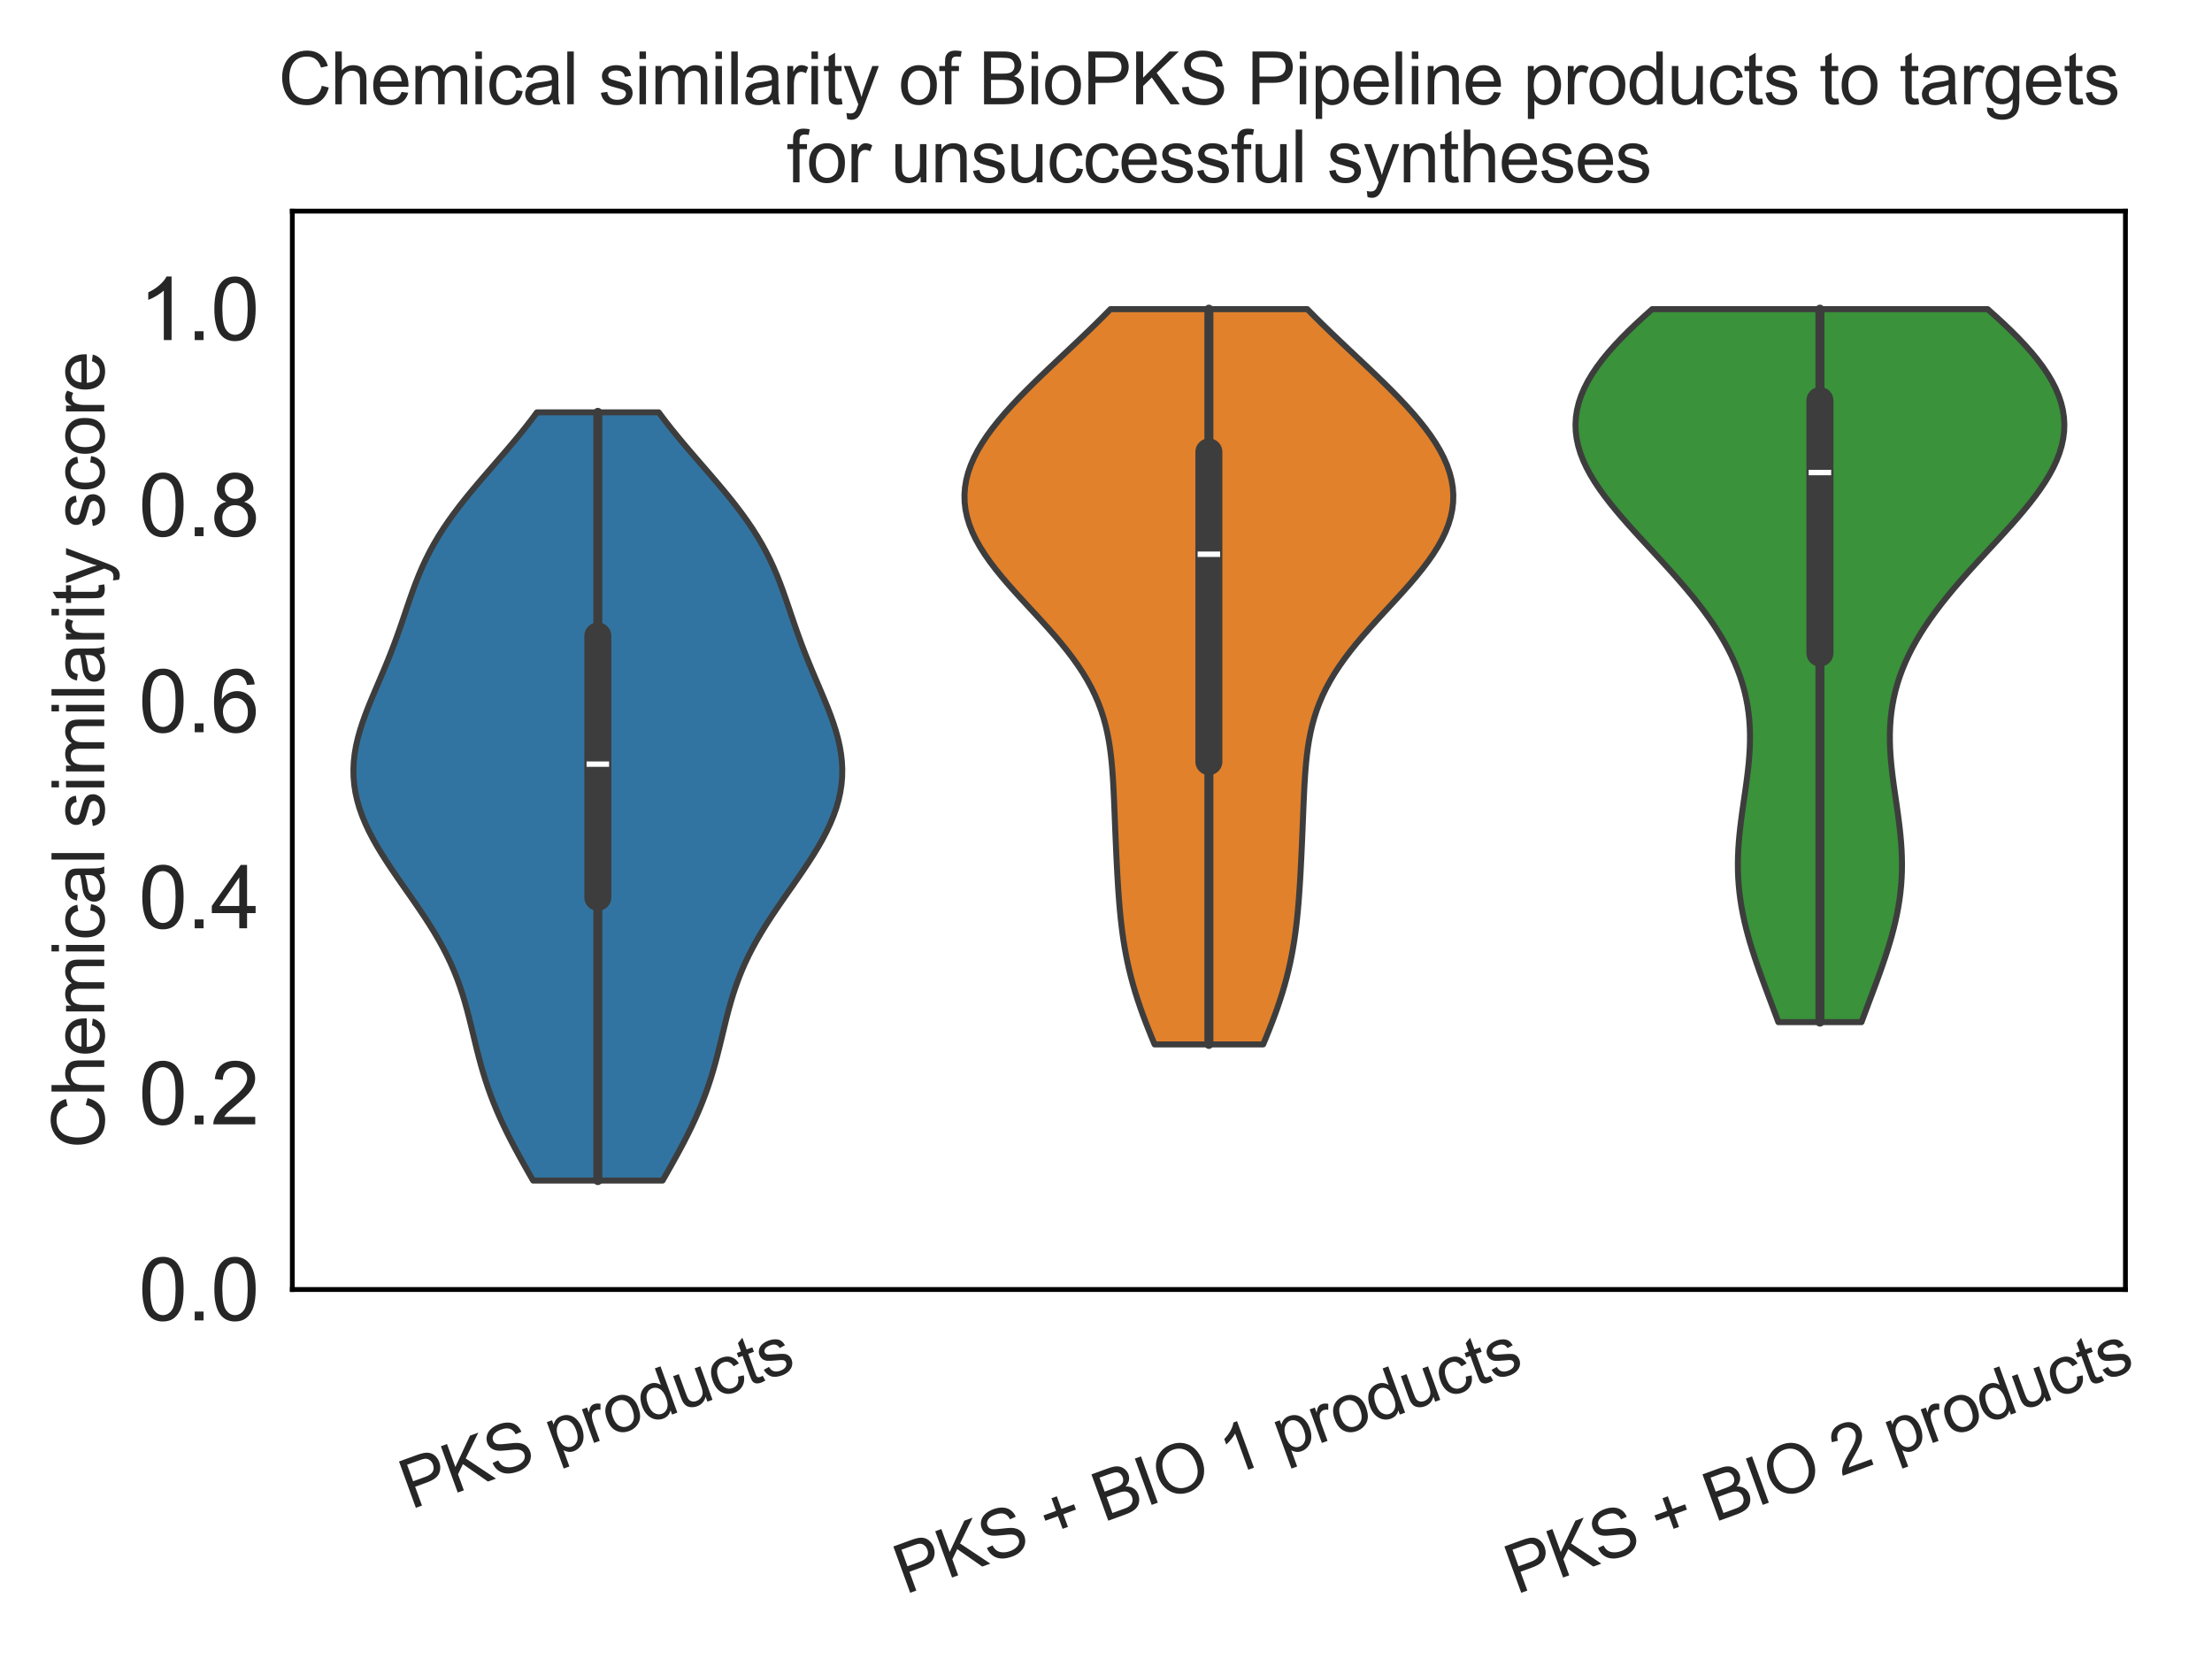 <?xml version="1.0" encoding="utf-8" standalone="no"?>
<!DOCTYPE svg PUBLIC "-//W3C//DTD SVG 1.1//EN"
  "http://www.w3.org/Graphics/SVG/1.1/DTD/svg11.dtd">
<svg xmlns:xlink="http://www.w3.org/1999/xlink" width="460.8pt" height="345.6pt" viewBox="0 0 460.8 345.6" xmlns="http://www.w3.org/2000/svg" version="1.1">
 <defs>
  <style type="text/css">*{stroke-linejoin: round; stroke-linecap: butt}</style>
 </defs>
 <g id="figure_1">
  <g id="patch_1">
   <path d="M 0 345.6 
L 460.8 345.6 
L 460.8 0 
L 0 0 
z
" style="fill: #ffffff"/>
  </g>
  <g id="axes_1">
   <g id="patch_2">
    <path d="M 60.897 268.626 
L 442.769 268.626 
L 442.769 43.98 
L 60.897 43.98 
z
" style="fill: #ffffff"/>
   </g>
   <g id="matplotlib.axis_1">
    <g id="xtick_1">
     <g id="text_1">
      <!-- PKS products -->
      <g style="fill: #262626" transform="translate(85.592 314.478) rotate(-20) scale(0.14 -0.14)">
       <defs>
        <path id="ArialMT-50" d="M 494 0 
L 494 4581 
L 2222 4581 
Q 2678 4581 2919 4538 
Q 3256 4481 3484 4323 
Q 3713 4166 3852 3881 
Q 3991 3597 3991 3256 
Q 3991 2672 3619 2267 
Q 3247 1863 2275 1863 
L 1100 1863 
L 1100 0 
L 494 0 
z
M 1100 2403 
L 2284 2403 
Q 2872 2403 3119 2622 
Q 3366 2841 3366 3238 
Q 3366 3525 3220 3729 
Q 3075 3934 2838 4000 
Q 2684 4041 2272 4041 
L 1100 4041 
L 1100 2403 
z
" transform="scale(0.016)"/>
        <path id="ArialMT-4b" d="M 469 0 
L 469 4581 
L 1075 4581 
L 1075 2309 
L 3350 4581 
L 4172 4581 
L 2250 2725 
L 4256 0 
L 3456 0 
L 1825 2319 
L 1075 1588 
L 1075 0 
L 469 0 
z
" transform="scale(0.016)"/>
        <path id="ArialMT-53" d="M 288 1472 
L 859 1522 
Q 900 1178 1048 958 
Q 1197 738 1509 602 
Q 1822 466 2213 466 
Q 2559 466 2825 569 
Q 3091 672 3220 851 
Q 3350 1031 3350 1244 
Q 3350 1459 3225 1620 
Q 3100 1781 2813 1891 
Q 2628 1963 1997 2114 
Q 1366 2266 1113 2400 
Q 784 2572 623 2826 
Q 463 3081 463 3397 
Q 463 3744 659 4045 
Q 856 4347 1234 4503 
Q 1613 4659 2075 4659 
Q 2584 4659 2973 4495 
Q 3363 4331 3572 4012 
Q 3781 3694 3797 3291 
L 3216 3247 
Q 3169 3681 2898 3903 
Q 2628 4125 2100 4125 
Q 1550 4125 1298 3923 
Q 1047 3722 1047 3438 
Q 1047 3191 1225 3031 
Q 1400 2872 2139 2705 
Q 2878 2538 3153 2413 
Q 3553 2228 3743 1945 
Q 3934 1663 3934 1294 
Q 3934 928 3725 604 
Q 3516 281 3123 101 
Q 2731 -78 2241 -78 
Q 1619 -78 1198 103 
Q 778 284 539 648 
Q 300 1013 288 1472 
z
" transform="scale(0.016)"/>
        <path id="ArialMT-20" transform="scale(0.016)"/>
        <path id="ArialMT-70" d="M 422 -1272 
L 422 3319 
L 934 3319 
L 934 2888 
Q 1116 3141 1344 3267 
Q 1572 3394 1897 3394 
Q 2322 3394 2647 3175 
Q 2972 2956 3137 2557 
Q 3303 2159 3303 1684 
Q 3303 1175 3120 767 
Q 2938 359 2589 142 
Q 2241 -75 1856 -75 
Q 1575 -75 1351 44 
Q 1128 163 984 344 
L 984 -1272 
L 422 -1272 
z
M 931 1641 
Q 931 1000 1190 694 
Q 1450 388 1819 388 
Q 2194 388 2461 705 
Q 2728 1022 2728 1688 
Q 2728 2322 2467 2637 
Q 2206 2953 1844 2953 
Q 1484 2953 1207 2617 
Q 931 2281 931 1641 
z
" transform="scale(0.016)"/>
        <path id="ArialMT-72" d="M 416 0 
L 416 3319 
L 922 3319 
L 922 2816 
Q 1116 3169 1280 3281 
Q 1444 3394 1641 3394 
Q 1925 3394 2219 3213 
L 2025 2691 
Q 1819 2813 1613 2813 
Q 1428 2813 1281 2702 
Q 1134 2591 1072 2394 
Q 978 2094 978 1738 
L 978 0 
L 416 0 
z
" transform="scale(0.016)"/>
        <path id="ArialMT-6f" d="M 213 1659 
Q 213 2581 725 3025 
Q 1153 3394 1769 3394 
Q 2453 3394 2887 2945 
Q 3322 2497 3322 1706 
Q 3322 1066 3130 698 
Q 2938 331 2570 128 
Q 2203 -75 1769 -75 
Q 1072 -75 642 372 
Q 213 819 213 1659 
z
M 791 1659 
Q 791 1022 1069 705 
Q 1347 388 1769 388 
Q 2188 388 2466 706 
Q 2744 1025 2744 1678 
Q 2744 2294 2464 2611 
Q 2184 2928 1769 2928 
Q 1347 2928 1069 2612 
Q 791 2297 791 1659 
z
" transform="scale(0.016)"/>
        <path id="ArialMT-64" d="M 2575 0 
L 2575 419 
Q 2259 -75 1647 -75 
Q 1250 -75 917 144 
Q 584 363 401 755 
Q 219 1147 219 1656 
Q 219 2153 384 2558 
Q 550 2963 881 3178 
Q 1213 3394 1622 3394 
Q 1922 3394 2156 3267 
Q 2391 3141 2538 2938 
L 2538 4581 
L 3097 4581 
L 3097 0 
L 2575 0 
z
M 797 1656 
Q 797 1019 1065 703 
Q 1334 388 1700 388 
Q 2069 388 2326 689 
Q 2584 991 2584 1609 
Q 2584 2291 2321 2609 
Q 2059 2928 1675 2928 
Q 1300 2928 1048 2622 
Q 797 2316 797 1656 
z
" transform="scale(0.016)"/>
        <path id="ArialMT-75" d="M 2597 0 
L 2597 488 
Q 2209 -75 1544 -75 
Q 1250 -75 995 37 
Q 741 150 617 320 
Q 494 491 444 738 
Q 409 903 409 1263 
L 409 3319 
L 972 3319 
L 972 1478 
Q 972 1038 1006 884 
Q 1059 663 1231 536 
Q 1403 409 1656 409 
Q 1909 409 2131 539 
Q 2353 669 2445 892 
Q 2538 1116 2538 1541 
L 2538 3319 
L 3100 3319 
L 3100 0 
L 2597 0 
z
" transform="scale(0.016)"/>
        <path id="ArialMT-63" d="M 2588 1216 
L 3141 1144 
Q 3050 572 2676 248 
Q 2303 -75 1759 -75 
Q 1078 -75 664 370 
Q 250 816 250 1647 
Q 250 2184 428 2587 
Q 606 2991 970 3192 
Q 1334 3394 1763 3394 
Q 2303 3394 2647 3120 
Q 2991 2847 3088 2344 
L 2541 2259 
Q 2463 2594 2264 2762 
Q 2066 2931 1784 2931 
Q 1359 2931 1093 2626 
Q 828 2322 828 1663 
Q 828 994 1084 691 
Q 1341 388 1753 388 
Q 2084 388 2306 591 
Q 2528 794 2588 1216 
z
" transform="scale(0.016)"/>
        <path id="ArialMT-74" d="M 1650 503 
L 1731 6 
Q 1494 -44 1306 -44 
Q 1000 -44 831 53 
Q 663 150 594 308 
Q 525 466 525 972 
L 525 2881 
L 113 2881 
L 113 3319 
L 525 3319 
L 525 4141 
L 1084 4478 
L 1084 3319 
L 1650 3319 
L 1650 2881 
L 1084 2881 
L 1084 941 
Q 1084 700 1114 631 
Q 1144 563 1211 522 
Q 1278 481 1403 481 
Q 1497 481 1650 503 
z
" transform="scale(0.016)"/>
        <path id="ArialMT-73" d="M 197 991 
L 753 1078 
Q 800 744 1014 566 
Q 1228 388 1613 388 
Q 2000 388 2187 545 
Q 2375 703 2375 916 
Q 2375 1106 2209 1216 
Q 2094 1291 1634 1406 
Q 1016 1563 777 1677 
Q 538 1791 414 1992 
Q 291 2194 291 2438 
Q 291 2659 392 2848 
Q 494 3038 669 3163 
Q 800 3259 1026 3326 
Q 1253 3394 1513 3394 
Q 1903 3394 2198 3281 
Q 2494 3169 2634 2976 
Q 2775 2784 2828 2463 
L 2278 2388 
Q 2241 2644 2061 2787 
Q 1881 2931 1553 2931 
Q 1166 2931 1000 2803 
Q 834 2675 834 2503 
Q 834 2394 903 2306 
Q 972 2216 1119 2156 
Q 1203 2125 1616 2013 
Q 2213 1853 2448 1751 
Q 2684 1650 2818 1456 
Q 2953 1263 2953 975 
Q 2953 694 2789 445 
Q 2625 197 2315 61 
Q 2006 -75 1616 -75 
Q 969 -75 630 194 
Q 291 463 197 991 
z
" transform="scale(0.016)"/>
       </defs>
       <use xlink:href="#ArialMT-50"/>
       <use xlink:href="#ArialMT-4b" transform="translate(66.699 0)"/>
       <use xlink:href="#ArialMT-53" transform="translate(133.398 0)"/>
       <use xlink:href="#ArialMT-20" transform="translate(200.098 0)"/>
       <use xlink:href="#ArialMT-70" transform="translate(227.881 0)"/>
       <use xlink:href="#ArialMT-72" transform="translate(283.496 0)"/>
       <use xlink:href="#ArialMT-6f" transform="translate(316.797 0)"/>
       <use xlink:href="#ArialMT-64" transform="translate(372.412 0)"/>
       <use xlink:href="#ArialMT-75" transform="translate(428.027 0)"/>
       <use xlink:href="#ArialMT-63" transform="translate(483.643 0)"/>
       <use xlink:href="#ArialMT-74" transform="translate(533.643 0)"/>
       <use xlink:href="#ArialMT-73" transform="translate(561.426 0)"/>
      </g>
     </g>
    </g>
    <g id="xtick_2">
     <g id="text_2">
      <!-- PKS + BIO 1 products -->
      <g style="fill: #262626" transform="translate(188.571 332.185) rotate(-20) scale(0.14 -0.14)">
       <defs>
        <path id="ArialMT-2b" d="M 1603 741 
L 1603 1997 
L 356 1997 
L 356 2522 
L 1603 2522 
L 1603 3769 
L 2134 3769 
L 2134 2522 
L 3381 2522 
L 3381 1997 
L 2134 1997 
L 2134 741 
L 1603 741 
z
" transform="scale(0.016)"/>
        <path id="ArialMT-42" d="M 469 0 
L 469 4581 
L 2188 4581 
Q 2713 4581 3030 4442 
Q 3347 4303 3526 4014 
Q 3706 3725 3706 3409 
Q 3706 3116 3547 2856 
Q 3388 2597 3066 2438 
Q 3481 2316 3704 2022 
Q 3928 1728 3928 1328 
Q 3928 1006 3792 729 
Q 3656 453 3456 303 
Q 3256 153 2954 76 
Q 2653 0 2216 0 
L 469 0 
z
M 1075 2656 
L 2066 2656 
Q 2469 2656 2644 2709 
Q 2875 2778 2992 2937 
Q 3109 3097 3109 3338 
Q 3109 3566 3000 3739 
Q 2891 3913 2687 3977 
Q 2484 4041 1991 4041 
L 1075 4041 
L 1075 2656 
z
M 1075 541 
L 2216 541 
Q 2509 541 2628 563 
Q 2838 600 2978 687 
Q 3119 775 3209 942 
Q 3300 1109 3300 1328 
Q 3300 1584 3169 1773 
Q 3038 1963 2805 2039 
Q 2572 2116 2134 2116 
L 1075 2116 
L 1075 541 
z
" transform="scale(0.016)"/>
        <path id="ArialMT-49" d="M 597 0 
L 597 4581 
L 1203 4581 
L 1203 0 
L 597 0 
z
" transform="scale(0.016)"/>
        <path id="ArialMT-4f" d="M 309 2231 
Q 309 3372 921 4017 
Q 1534 4663 2503 4663 
Q 3138 4663 3647 4359 
Q 4156 4056 4423 3514 
Q 4691 2972 4691 2284 
Q 4691 1588 4409 1038 
Q 4128 488 3612 205 
Q 3097 -78 2500 -78 
Q 1853 -78 1343 234 
Q 834 547 571 1087 
Q 309 1628 309 2231 
z
M 934 2222 
Q 934 1394 1379 917 
Q 1825 441 2497 441 
Q 3181 441 3623 922 
Q 4066 1403 4066 2288 
Q 4066 2847 3877 3264 
Q 3688 3681 3323 3911 
Q 2959 4141 2506 4141 
Q 1863 4141 1398 3698 
Q 934 3256 934 2222 
z
" transform="scale(0.016)"/>
        <path id="ArialMT-31" d="M 2384 0 
L 1822 0 
L 1822 3584 
Q 1619 3391 1289 3197 
Q 959 3003 697 2906 
L 697 3450 
Q 1169 3672 1522 3987 
Q 1875 4303 2022 4600 
L 2384 4600 
L 2384 0 
z
" transform="scale(0.016)"/>
       </defs>
       <use xlink:href="#ArialMT-50"/>
       <use xlink:href="#ArialMT-4b" transform="translate(66.699 0)"/>
       <use xlink:href="#ArialMT-53" transform="translate(133.398 0)"/>
       <use xlink:href="#ArialMT-20" transform="translate(200.098 0)"/>
       <use xlink:href="#ArialMT-2b" transform="translate(227.881 0)"/>
       <use xlink:href="#ArialMT-20" transform="translate(286.279 0)"/>
       <use xlink:href="#ArialMT-42" transform="translate(314.062 0)"/>
       <use xlink:href="#ArialMT-49" transform="translate(380.762 0)"/>
       <use xlink:href="#ArialMT-4f" transform="translate(408.545 0)"/>
       <use xlink:href="#ArialMT-20" transform="translate(486.328 0)"/>
       <use xlink:href="#ArialMT-31" transform="translate(514.111 0)"/>
       <use xlink:href="#ArialMT-20" transform="translate(569.727 0)"/>
       <use xlink:href="#ArialMT-70" transform="translate(597.51 0)"/>
       <use xlink:href="#ArialMT-72" transform="translate(653.125 0)"/>
       <use xlink:href="#ArialMT-6f" transform="translate(686.426 0)"/>
       <use xlink:href="#ArialMT-64" transform="translate(742.041 0)"/>
       <use xlink:href="#ArialMT-75" transform="translate(797.656 0)"/>
       <use xlink:href="#ArialMT-63" transform="translate(853.271 0)"/>
       <use xlink:href="#ArialMT-74" transform="translate(903.271 0)"/>
       <use xlink:href="#ArialMT-73" transform="translate(931.055 0)"/>
      </g>
     </g>
    </g>
    <g id="xtick_3">
     <g id="text_3">
      <!-- PKS + BIO 2 products -->
      <g style="fill: #262626" transform="translate(315.861 332.185) rotate(-20) scale(0.14 -0.14)">
       <defs>
        <path id="ArialMT-32" d="M 3222 541 
L 3222 0 
L 194 0 
Q 188 203 259 391 
Q 375 700 629 1000 
Q 884 1300 1366 1694 
Q 2113 2306 2375 2664 
Q 2638 3022 2638 3341 
Q 2638 3675 2398 3904 
Q 2159 4134 1775 4134 
Q 1369 4134 1125 3890 
Q 881 3647 878 3216 
L 300 3275 
Q 359 3922 746 4261 
Q 1134 4600 1788 4600 
Q 2447 4600 2831 4234 
Q 3216 3869 3216 3328 
Q 3216 3053 3103 2787 
Q 2991 2522 2730 2228 
Q 2469 1934 1863 1422 
Q 1356 997 1212 845 
Q 1069 694 975 541 
L 3222 541 
z
" transform="scale(0.016)"/>
       </defs>
       <use xlink:href="#ArialMT-50"/>
       <use xlink:href="#ArialMT-4b" transform="translate(66.699 0)"/>
       <use xlink:href="#ArialMT-53" transform="translate(133.398 0)"/>
       <use xlink:href="#ArialMT-20" transform="translate(200.098 0)"/>
       <use xlink:href="#ArialMT-2b" transform="translate(227.881 0)"/>
       <use xlink:href="#ArialMT-20" transform="translate(286.279 0)"/>
       <use xlink:href="#ArialMT-42" transform="translate(314.062 0)"/>
       <use xlink:href="#ArialMT-49" transform="translate(380.762 0)"/>
       <use xlink:href="#ArialMT-4f" transform="translate(408.545 0)"/>
       <use xlink:href="#ArialMT-20" transform="translate(486.328 0)"/>
       <use xlink:href="#ArialMT-32" transform="translate(514.111 0)"/>
       <use xlink:href="#ArialMT-20" transform="translate(569.727 0)"/>
       <use xlink:href="#ArialMT-70" transform="translate(597.51 0)"/>
       <use xlink:href="#ArialMT-72" transform="translate(653.125 0)"/>
       <use xlink:href="#ArialMT-6f" transform="translate(686.426 0)"/>
       <use xlink:href="#ArialMT-64" transform="translate(742.041 0)"/>
       <use xlink:href="#ArialMT-75" transform="translate(797.656 0)"/>
       <use xlink:href="#ArialMT-63" transform="translate(853.271 0)"/>
       <use xlink:href="#ArialMT-74" transform="translate(903.271 0)"/>
       <use xlink:href="#ArialMT-73" transform="translate(931.055 0)"/>
      </g>
     </g>
    </g>
   </g>
   <g id="matplotlib.axis_2">
    <g id="ytick_1">
     <g id="text_4">
      <!-- 0.0 -->
      <g style="fill: #262626" transform="translate(28.877 275.068) scale(0.18 -0.18)">
       <defs>
        <path id="ArialMT-30" d="M 266 2259 
Q 266 3072 433 3567 
Q 600 4063 929 4331 
Q 1259 4600 1759 4600 
Q 2128 4600 2406 4451 
Q 2684 4303 2865 4023 
Q 3047 3744 3150 3342 
Q 3253 2941 3253 2259 
Q 3253 1453 3087 958 
Q 2922 463 2592 192 
Q 2263 -78 1759 -78 
Q 1097 -78 719 397 
Q 266 969 266 2259 
z
M 844 2259 
Q 844 1131 1108 757 
Q 1372 384 1759 384 
Q 2147 384 2411 759 
Q 2675 1134 2675 2259 
Q 2675 3391 2411 3762 
Q 2147 4134 1753 4134 
Q 1366 4134 1134 3806 
Q 844 3388 844 2259 
z
" transform="scale(0.016)"/>
        <path id="ArialMT-2e" d="M 581 0 
L 581 641 
L 1222 641 
L 1222 0 
L 581 0 
z
" transform="scale(0.016)"/>
       </defs>
       <use xlink:href="#ArialMT-30"/>
       <use xlink:href="#ArialMT-2e" transform="translate(55.615 0)"/>
       <use xlink:href="#ArialMT-30" transform="translate(83.398 0)"/>
      </g>
     </g>
    </g>
    <g id="ytick_2">
     <g id="text_5">
      <!-- 0.2 -->
      <g style="fill: #262626" transform="translate(28.877 234.223) scale(0.18 -0.18)">
       <use xlink:href="#ArialMT-30"/>
       <use xlink:href="#ArialMT-2e" transform="translate(55.615 0)"/>
       <use xlink:href="#ArialMT-32" transform="translate(83.398 0)"/>
      </g>
     </g>
    </g>
    <g id="ytick_3">
     <g id="text_6">
      <!-- 0.4 -->
      <g style="fill: #262626" transform="translate(28.877 193.378) scale(0.18 -0.18)">
       <defs>
        <path id="ArialMT-34" d="M 2069 0 
L 2069 1097 
L 81 1097 
L 81 1613 
L 2172 4581 
L 2631 4581 
L 2631 1613 
L 3250 1613 
L 3250 1097 
L 2631 1097 
L 2631 0 
L 2069 0 
z
M 2069 1613 
L 2069 3678 
L 634 1613 
L 2069 1613 
z
" transform="scale(0.016)"/>
       </defs>
       <use xlink:href="#ArialMT-30"/>
       <use xlink:href="#ArialMT-2e" transform="translate(55.615 0)"/>
       <use xlink:href="#ArialMT-34" transform="translate(83.398 0)"/>
      </g>
     </g>
    </g>
    <g id="ytick_4">
     <g id="text_7">
      <!-- 0.6 -->
      <g style="fill: #262626" transform="translate(28.877 152.534) scale(0.18 -0.18)">
       <defs>
        <path id="ArialMT-36" d="M 3184 3459 
L 2625 3416 
Q 2550 3747 2413 3897 
Q 2184 4138 1850 4138 
Q 1581 4138 1378 3988 
Q 1113 3794 959 3422 
Q 806 3050 800 2363 
Q 1003 2672 1297 2822 
Q 1591 2972 1913 2972 
Q 2475 2972 2870 2558 
Q 3266 2144 3266 1488 
Q 3266 1056 3080 686 
Q 2894 316 2569 119 
Q 2244 -78 1831 -78 
Q 1128 -78 684 439 
Q 241 956 241 2144 
Q 241 3472 731 4075 
Q 1159 4600 1884 4600 
Q 2425 4600 2770 4297 
Q 3116 3994 3184 3459 
z
M 888 1484 
Q 888 1194 1011 928 
Q 1134 663 1356 523 
Q 1578 384 1822 384 
Q 2178 384 2434 671 
Q 2691 959 2691 1453 
Q 2691 1928 2437 2201 
Q 2184 2475 1800 2475 
Q 1419 2475 1153 2201 
Q 888 1928 888 1484 
z
" transform="scale(0.016)"/>
       </defs>
       <use xlink:href="#ArialMT-30"/>
       <use xlink:href="#ArialMT-2e" transform="translate(55.615 0)"/>
       <use xlink:href="#ArialMT-36" transform="translate(83.398 0)"/>
      </g>
     </g>
    </g>
    <g id="ytick_5">
     <g id="text_8">
      <!-- 0.8 -->
      <g style="fill: #262626" transform="translate(28.877 111.689) scale(0.18 -0.18)">
       <defs>
        <path id="ArialMT-38" d="M 1131 2484 
Q 781 2613 612 2850 
Q 444 3088 444 3419 
Q 444 3919 803 4259 
Q 1163 4600 1759 4600 
Q 2359 4600 2725 4251 
Q 3091 3903 3091 3403 
Q 3091 3084 2923 2848 
Q 2756 2613 2416 2484 
Q 2838 2347 3058 2040 
Q 3278 1734 3278 1309 
Q 3278 722 2862 322 
Q 2447 -78 1769 -78 
Q 1091 -78 675 323 
Q 259 725 259 1325 
Q 259 1772 486 2073 
Q 713 2375 1131 2484 
z
M 1019 3438 
Q 1019 3113 1228 2906 
Q 1438 2700 1772 2700 
Q 2097 2700 2305 2904 
Q 2513 3109 2513 3406 
Q 2513 3716 2298 3927 
Q 2084 4138 1766 4138 
Q 1444 4138 1231 3931 
Q 1019 3725 1019 3438 
z
M 838 1322 
Q 838 1081 952 856 
Q 1066 631 1291 507 
Q 1516 384 1775 384 
Q 2178 384 2440 643 
Q 2703 903 2703 1303 
Q 2703 1709 2433 1975 
Q 2163 2241 1756 2241 
Q 1359 2241 1098 1978 
Q 838 1716 838 1322 
z
" transform="scale(0.016)"/>
       </defs>
       <use xlink:href="#ArialMT-30"/>
       <use xlink:href="#ArialMT-2e" transform="translate(55.615 0)"/>
       <use xlink:href="#ArialMT-38" transform="translate(83.398 0)"/>
      </g>
     </g>
    </g>
    <g id="ytick_6">
     <g id="text_9">
      <!-- 1.0 -->
      <g style="fill: #262626" transform="translate(28.877 70.844) scale(0.18 -0.18)">
       <use xlink:href="#ArialMT-31"/>
       <use xlink:href="#ArialMT-2e" transform="translate(55.615 0)"/>
       <use xlink:href="#ArialMT-30" transform="translate(83.398 0)"/>
      </g>
     </g>
    </g>
    <g id="text_10">
     <!-- Chemical similarity score -->
     <g style="fill: #262626" transform="translate(21.72 239.232) rotate(-90) scale(0.15 -0.15)">
      <defs>
       <path id="ArialMT-43" d="M 3763 1606 
L 4369 1453 
Q 4178 706 3683 314 
Q 3188 -78 2472 -78 
Q 1731 -78 1267 223 
Q 803 525 561 1097 
Q 319 1669 319 2325 
Q 319 3041 592 3573 
Q 866 4106 1370 4382 
Q 1875 4659 2481 4659 
Q 3169 4659 3637 4309 
Q 4106 3959 4291 3325 
L 3694 3184 
Q 3534 3684 3231 3912 
Q 2928 4141 2469 4141 
Q 1941 4141 1586 3887 
Q 1231 3634 1087 3207 
Q 944 2781 944 2328 
Q 944 1744 1114 1308 
Q 1284 872 1643 656 
Q 2003 441 2422 441 
Q 2931 441 3284 734 
Q 3638 1028 3763 1606 
z
" transform="scale(0.016)"/>
       <path id="ArialMT-68" d="M 422 0 
L 422 4581 
L 984 4581 
L 984 2938 
Q 1378 3394 1978 3394 
Q 2347 3394 2619 3248 
Q 2891 3103 3008 2847 
Q 3125 2591 3125 2103 
L 3125 0 
L 2563 0 
L 2563 2103 
Q 2563 2525 2380 2717 
Q 2197 2909 1863 2909 
Q 1613 2909 1392 2779 
Q 1172 2650 1078 2428 
Q 984 2206 984 1816 
L 984 0 
L 422 0 
z
" transform="scale(0.016)"/>
       <path id="ArialMT-65" d="M 2694 1069 
L 3275 997 
Q 3138 488 2766 206 
Q 2394 -75 1816 -75 
Q 1088 -75 661 373 
Q 234 822 234 1631 
Q 234 2469 665 2931 
Q 1097 3394 1784 3394 
Q 2450 3394 2872 2941 
Q 3294 2488 3294 1666 
Q 3294 1616 3291 1516 
L 816 1516 
Q 847 969 1125 678 
Q 1403 388 1819 388 
Q 2128 388 2347 550 
Q 2566 713 2694 1069 
z
M 847 1978 
L 2700 1978 
Q 2663 2397 2488 2606 
Q 2219 2931 1791 2931 
Q 1403 2931 1139 2672 
Q 875 2413 847 1978 
z
" transform="scale(0.016)"/>
       <path id="ArialMT-6d" d="M 422 0 
L 422 3319 
L 925 3319 
L 925 2853 
Q 1081 3097 1340 3245 
Q 1600 3394 1931 3394 
Q 2300 3394 2536 3241 
Q 2772 3088 2869 2813 
Q 3263 3394 3894 3394 
Q 4388 3394 4653 3120 
Q 4919 2847 4919 2278 
L 4919 0 
L 4359 0 
L 4359 2091 
Q 4359 2428 4304 2576 
Q 4250 2725 4106 2815 
Q 3963 2906 3769 2906 
Q 3419 2906 3187 2673 
Q 2956 2441 2956 1928 
L 2956 0 
L 2394 0 
L 2394 2156 
Q 2394 2531 2256 2718 
Q 2119 2906 1806 2906 
Q 1569 2906 1367 2781 
Q 1166 2656 1075 2415 
Q 984 2175 984 1722 
L 984 0 
L 422 0 
z
" transform="scale(0.016)"/>
       <path id="ArialMT-69" d="M 425 3934 
L 425 4581 
L 988 4581 
L 988 3934 
L 425 3934 
z
M 425 0 
L 425 3319 
L 988 3319 
L 988 0 
L 425 0 
z
" transform="scale(0.016)"/>
       <path id="ArialMT-61" d="M 2588 409 
Q 2275 144 1986 34 
Q 1697 -75 1366 -75 
Q 819 -75 525 192 
Q 231 459 231 875 
Q 231 1119 342 1320 
Q 453 1522 633 1644 
Q 813 1766 1038 1828 
Q 1203 1872 1538 1913 
Q 2219 1994 2541 2106 
Q 2544 2222 2544 2253 
Q 2544 2597 2384 2738 
Q 2169 2928 1744 2928 
Q 1347 2928 1158 2789 
Q 969 2650 878 2297 
L 328 2372 
Q 403 2725 575 2942 
Q 747 3159 1072 3276 
Q 1397 3394 1825 3394 
Q 2250 3394 2515 3294 
Q 2781 3194 2906 3042 
Q 3031 2891 3081 2659 
Q 3109 2516 3109 2141 
L 3109 1391 
Q 3109 606 3145 398 
Q 3181 191 3288 0 
L 2700 0 
Q 2613 175 2588 409 
z
M 2541 1666 
Q 2234 1541 1622 1453 
Q 1275 1403 1131 1340 
Q 988 1278 909 1158 
Q 831 1038 831 891 
Q 831 666 1001 516 
Q 1172 366 1500 366 
Q 1825 366 2078 508 
Q 2331 650 2450 897 
Q 2541 1088 2541 1459 
L 2541 1666 
z
" transform="scale(0.016)"/>
       <path id="ArialMT-6c" d="M 409 0 
L 409 4581 
L 972 4581 
L 972 0 
L 409 0 
z
" transform="scale(0.016)"/>
       <path id="ArialMT-79" d="M 397 -1278 
L 334 -750 
Q 519 -800 656 -800 
Q 844 -800 956 -737 
Q 1069 -675 1141 -563 
Q 1194 -478 1313 -144 
Q 1328 -97 1363 -6 
L 103 3319 
L 709 3319 
L 1400 1397 
Q 1534 1031 1641 628 
Q 1738 1016 1872 1384 
L 2581 3319 
L 3144 3319 
L 1881 -56 
Q 1678 -603 1566 -809 
Q 1416 -1088 1222 -1217 
Q 1028 -1347 759 -1347 
Q 597 -1347 397 -1278 
z
" transform="scale(0.016)"/>
      </defs>
      <use xlink:href="#ArialMT-43"/>
      <use xlink:href="#ArialMT-68" transform="translate(72.217 0)"/>
      <use xlink:href="#ArialMT-65" transform="translate(127.832 0)"/>
      <use xlink:href="#ArialMT-6d" transform="translate(183.447 0)"/>
      <use xlink:href="#ArialMT-69" transform="translate(266.748 0)"/>
      <use xlink:href="#ArialMT-63" transform="translate(288.965 0)"/>
      <use xlink:href="#ArialMT-61" transform="translate(338.965 0)"/>
      <use xlink:href="#ArialMT-6c" transform="translate(394.58 0)"/>
      <use xlink:href="#ArialMT-20" transform="translate(416.797 0)"/>
      <use xlink:href="#ArialMT-73" transform="translate(444.58 0)"/>
      <use xlink:href="#ArialMT-69" transform="translate(494.58 0)"/>
      <use xlink:href="#ArialMT-6d" transform="translate(516.797 0)"/>
      <use xlink:href="#ArialMT-69" transform="translate(600.098 0)"/>
      <use xlink:href="#ArialMT-6c" transform="translate(622.314 0)"/>
      <use xlink:href="#ArialMT-61" transform="translate(644.531 0)"/>
      <use xlink:href="#ArialMT-72" transform="translate(700.146 0)"/>
      <use xlink:href="#ArialMT-69" transform="translate(733.447 0)"/>
      <use xlink:href="#ArialMT-74" transform="translate(755.664 0)"/>
      <use xlink:href="#ArialMT-79" transform="translate(783.447 0)"/>
      <use xlink:href="#ArialMT-20" transform="translate(833.447 0)"/>
      <use xlink:href="#ArialMT-73" transform="translate(861.23 0)"/>
      <use xlink:href="#ArialMT-63" transform="translate(911.23 0)"/>
      <use xlink:href="#ArialMT-6f" transform="translate(961.23 0)"/>
      <use xlink:href="#ArialMT-72" transform="translate(1016.846 0)"/>
      <use xlink:href="#ArialMT-65" transform="translate(1050.146 0)"/>
     </g>
    </g>
   </g>
   <g id="FillBetweenPolyCollection_1">
    <defs>
     <path id="m9003a1e066" d="M 138.03 -99.666 
L 111.054 -99.666 
L 110.133 -101.282 
L 109.219 -102.899 
L 108.319 -104.515 
L 107.438 -106.132 
L 106.583 -107.748 
L 105.758 -109.365 
L 104.968 -110.981 
L 104.217 -112.598 
L 103.507 -114.214 
L 102.841 -115.831 
L 102.218 -117.447 
L 101.639 -119.064 
L 101.102 -120.681 
L 100.603 -122.297 
L 100.139 -123.914 
L 99.704 -125.53 
L 99.292 -127.147 
L 98.896 -128.763 
L 98.507 -130.38 
L 98.116 -131.996 
L 97.714 -133.613 
L 97.293 -135.229 
L 96.842 -136.846 
L 96.354 -138.462 
L 95.821 -140.079 
L 95.235 -141.695 
L 94.592 -143.312 
L 93.889 -144.928 
L 93.122 -146.545 
L 92.293 -148.161 
L 91.402 -149.778 
L 90.454 -151.394 
L 89.453 -153.011 
L 88.408 -154.627 
L 87.326 -156.244 
L 86.216 -157.86 
L 85.09 -159.477 
L 83.959 -161.093 
L 82.834 -162.71 
L 81.728 -164.326 
L 80.652 -165.943 
L 79.618 -167.559 
L 78.637 -169.176 
L 77.72 -170.792 
L 76.877 -172.409 
L 76.116 -174.025 
L 75.447 -175.642 
L 74.875 -177.258 
L 74.407 -178.875 
L 74.046 -180.491 
L 73.795 -182.108 
L 73.655 -183.724 
L 73.626 -185.341 
L 73.704 -186.957 
L 73.885 -188.574 
L 74.164 -190.191 
L 74.532 -191.807 
L 74.981 -193.424 
L 75.499 -195.04 
L 76.076 -196.657 
L 76.699 -198.273 
L 77.357 -199.89 
L 78.036 -201.506 
L 78.726 -203.123 
L 79.415 -204.739 
L 80.097 -206.356 
L 80.762 -207.972 
L 81.407 -209.589 
L 82.028 -211.205 
L 82.626 -212.822 
L 83.203 -214.438 
L 83.762 -216.055 
L 84.312 -217.671 
L 84.859 -219.288 
L 85.414 -220.904 
L 85.986 -222.521 
L 86.587 -224.137 
L 87.227 -225.754 
L 87.916 -227.37 
L 88.662 -228.987 
L 89.472 -230.603 
L 90.352 -232.22 
L 91.304 -233.836 
L 92.328 -235.453 
L 93.425 -237.069 
L 94.589 -238.686 
L 95.815 -240.302 
L 97.095 -241.919 
L 98.421 -243.535 
L 99.782 -245.152 
L 101.167 -246.768 
L 102.566 -248.385 
L 103.967 -250.001 
L 105.359 -251.618 
L 106.732 -253.234 
L 108.076 -254.851 
L 109.382 -256.467 
L 110.644 -258.084 
L 111.855 -259.7 
L 137.229 -259.7 
L 137.229 -259.7 
L 138.44 -258.084 
L 139.702 -256.467 
L 141.008 -254.851 
L 142.352 -253.234 
L 143.725 -251.618 
L 145.117 -250.001 
L 146.518 -248.385 
L 147.917 -246.768 
L 149.302 -245.152 
L 150.663 -243.535 
L 151.989 -241.919 
L 153.269 -240.302 
L 154.495 -238.686 
L 155.659 -237.069 
L 156.756 -235.453 
L 157.78 -233.836 
L 158.732 -232.22 
L 159.612 -230.603 
L 160.422 -228.987 
L 161.168 -227.37 
L 161.857 -225.754 
L 162.496 -224.137 
L 163.098 -222.521 
L 163.67 -220.904 
L 164.225 -219.288 
L 164.772 -217.671 
L 165.322 -216.055 
L 165.881 -214.438 
L 166.458 -212.822 
L 167.056 -211.205 
L 167.677 -209.589 
L 168.322 -207.972 
L 168.987 -206.356 
L 169.668 -204.739 
L 170.358 -203.123 
L 171.048 -201.506 
L 171.727 -199.89 
L 172.385 -198.273 
L 173.008 -196.657 
L 173.585 -195.04 
L 174.103 -193.424 
L 174.552 -191.807 
L 174.92 -190.191 
L 175.199 -188.574 
L 175.38 -186.957 
L 175.458 -185.341 
L 175.429 -183.724 
L 175.289 -182.108 
L 175.038 -180.491 
L 174.677 -178.875 
L 174.209 -177.258 
L 173.637 -175.642 
L 172.967 -174.025 
L 172.207 -172.409 
L 171.364 -170.792 
L 170.447 -169.176 
L 169.466 -167.559 
L 168.432 -165.943 
L 167.356 -164.326 
L 166.25 -162.71 
L 165.125 -161.093 
L 163.994 -159.477 
L 162.868 -157.86 
L 161.758 -156.244 
L 160.676 -154.627 
L 159.63 -153.011 
L 158.63 -151.394 
L 157.682 -149.778 
L 156.791 -148.161 
L 155.962 -146.545 
L 155.195 -144.928 
L 154.492 -143.312 
L 153.849 -141.695 
L 153.263 -140.079 
L 152.73 -138.462 
L 152.242 -136.846 
L 151.791 -135.229 
L 151.369 -133.613 
L 150.968 -131.996 
L 150.577 -130.38 
L 150.188 -128.763 
L 149.792 -127.147 
L 149.38 -125.53 
L 148.945 -123.914 
L 148.481 -122.297 
L 147.982 -120.681 
L 147.445 -119.064 
L 146.866 -117.447 
L 146.243 -115.831 
L 145.577 -114.214 
L 144.867 -112.598 
L 144.116 -110.981 
L 143.326 -109.365 
L 142.501 -107.748 
L 141.646 -106.132 
L 140.765 -104.515 
L 139.865 -102.899 
L 138.951 -101.282 
L 138.03 -99.666 
z
" style="stroke: #3d3d3d; stroke-width: 1.25"/>
    </defs>
    <g clip-path="url(#p9fdd5d4f13)">
     <use xlink:href="#m9003a1e066" x="0" y="345.6" style="fill: #3274a1; stroke: #3d3d3d; stroke-width: 1.25"/>
    </g>
   </g>
   <g id="FillBetweenPolyCollection_2">
    <defs>
     <path id="maa1680d540" d="M 263.145 -128.03 
L 240.52 -128.03 
L 239.881 -129.577 
L 239.257 -131.125 
L 238.653 -132.672 
L 238.073 -134.219 
L 237.52 -135.766 
L 236.997 -137.313 
L 236.507 -138.86 
L 236.051 -140.407 
L 235.63 -141.955 
L 235.245 -143.502 
L 234.895 -145.049 
L 234.579 -146.596 
L 234.297 -148.143 
L 234.045 -149.69 
L 233.822 -151.237 
L 233.626 -152.785 
L 233.453 -154.332 
L 233.3 -155.879 
L 233.165 -157.426 
L 233.045 -158.973 
L 232.937 -160.52 
L 232.84 -162.067 
L 232.751 -163.615 
L 232.668 -165.162 
L 232.591 -166.709 
L 232.518 -168.256 
L 232.449 -169.803 
L 232.383 -171.35 
L 232.319 -172.897 
L 232.256 -174.445 
L 232.194 -175.992 
L 232.131 -177.539 
L 232.065 -179.086 
L 231.993 -180.633 
L 231.913 -182.18 
L 231.819 -183.727 
L 231.707 -185.275 
L 231.572 -186.822 
L 231.406 -188.369 
L 231.204 -189.916 
L 230.956 -191.463 
L 230.657 -193.01 
L 230.298 -194.557 
L 229.871 -196.105 
L 229.372 -197.652 
L 228.793 -199.199 
L 228.129 -200.746 
L 227.379 -202.293 
L 226.539 -203.84 
L 225.61 -205.388 
L 224.594 -206.935 
L 223.495 -208.482 
L 222.318 -210.029 
L 221.07 -211.576 
L 219.762 -213.123 
L 218.403 -214.67 
L 217.007 -216.218 
L 215.587 -217.765 
L 214.156 -219.312 
L 212.731 -220.859 
L 211.325 -222.406 
L 209.955 -223.953 
L 208.636 -225.5 
L 207.382 -227.048 
L 206.208 -228.595 
L 205.125 -230.142 
L 204.147 -231.689 
L 203.283 -233.236 
L 202.543 -234.783 
L 201.934 -236.33 
L 201.463 -237.878 
L 201.135 -239.425 
L 200.952 -240.972 
L 200.916 -242.519 
L 201.028 -244.066 
L 201.285 -245.613 
L 201.685 -247.16 
L 202.225 -248.708 
L 202.897 -250.255 
L 203.698 -251.802 
L 204.619 -253.349 
L 205.652 -254.896 
L 206.789 -256.443 
L 208.02 -257.99 
L 209.337 -259.538 
L 210.729 -261.085 
L 212.185 -262.632 
L 213.697 -264.179 
L 215.255 -265.726 
L 216.848 -267.273 
L 218.466 -268.821 
L 220.102 -270.368 
L 221.745 -271.915 
L 223.387 -273.462 
L 225.021 -275.009 
L 226.639 -276.556 
L 228.233 -278.103 
L 229.797 -279.651 
L 231.325 -281.198 
L 272.34 -281.198 
L 272.34 -281.198 
L 273.869 -279.651 
L 275.433 -278.103 
L 277.027 -276.556 
L 278.645 -275.009 
L 280.278 -273.462 
L 281.921 -271.915 
L 283.564 -270.368 
L 285.199 -268.821 
L 286.818 -267.273 
L 288.411 -265.726 
L 289.968 -264.179 
L 291.48 -262.632 
L 292.937 -261.085 
L 294.329 -259.538 
L 295.645 -257.99 
L 296.877 -256.443 
L 298.014 -254.896 
L 299.047 -253.349 
L 299.968 -251.802 
L 300.768 -250.255 
L 301.441 -248.708 
L 301.98 -247.16 
L 302.38 -245.613 
L 302.638 -244.066 
L 302.749 -242.519 
L 302.713 -240.972 
L 302.531 -239.425 
L 302.202 -237.878 
L 301.732 -236.33 
L 301.123 -234.783 
L 300.383 -233.236 
L 299.519 -231.689 
L 298.54 -230.142 
L 297.458 -228.595 
L 296.283 -227.048 
L 295.029 -225.5 
L 293.71 -223.953 
L 292.34 -222.406 
L 290.935 -220.859 
L 289.509 -219.312 
L 288.079 -217.765 
L 286.658 -216.218 
L 285.262 -214.67 
L 283.904 -213.123 
L 282.595 -211.576 
L 281.348 -210.029 
L 280.171 -208.482 
L 279.071 -206.935 
L 278.055 -205.388 
L 277.127 -203.84 
L 276.287 -202.293 
L 275.536 -200.746 
L 274.873 -199.199 
L 274.294 -197.652 
L 273.794 -196.105 
L 273.368 -194.557 
L 273.009 -193.01 
L 272.709 -191.463 
L 272.462 -189.916 
L 272.259 -188.369 
L 272.094 -186.822 
L 271.958 -185.275 
L 271.847 -183.727 
L 271.753 -182.18 
L 271.672 -180.633 
L 271.601 -179.086 
L 271.535 -177.539 
L 271.472 -175.992 
L 271.41 -174.445 
L 271.347 -172.897 
L 271.283 -171.35 
L 271.217 -169.803 
L 271.147 -168.256 
L 271.075 -166.709 
L 270.997 -165.162 
L 270.915 -163.615 
L 270.826 -162.067 
L 270.728 -160.52 
L 270.621 -158.973 
L 270.501 -157.426 
L 270.366 -155.879 
L 270.213 -154.332 
L 270.04 -152.785 
L 269.843 -151.237 
L 269.621 -149.69 
L 269.369 -148.143 
L 269.086 -146.596 
L 268.771 -145.049 
L 268.421 -143.502 
L 268.036 -141.955 
L 267.615 -140.407 
L 267.159 -138.86 
L 266.668 -137.313 
L 266.146 -135.766 
L 265.593 -134.219 
L 265.013 -132.672 
L 264.409 -131.125 
L 263.785 -129.577 
L 263.145 -128.03 
z
" style="stroke: #3d3d3d; stroke-width: 1.25"/>
    </defs>
    <g clip-path="url(#p9fdd5d4f13)">
     <use xlink:href="#maa1680d540" x="0" y="345.6" style="fill: #e1812c; stroke: #3d3d3d; stroke-width: 1.25"/>
    </g>
   </g>
   <g id="FillBetweenPolyCollection_3">
    <defs>
     <path id="m0f03af4593" d="M 387.787 -132.672 
L 370.46 -132.672 
L 369.904 -134.172 
L 369.342 -135.672 
L 368.778 -137.172 
L 368.215 -138.673 
L 367.656 -140.173 
L 367.104 -141.673 
L 366.563 -143.173 
L 366.037 -144.674 
L 365.529 -146.174 
L 365.043 -147.674 
L 364.583 -149.175 
L 364.153 -150.675 
L 363.755 -152.175 
L 363.393 -153.675 
L 363.07 -155.176 
L 362.788 -156.676 
L 362.55 -158.176 
L 362.356 -159.676 
L 362.207 -161.177 
L 362.103 -162.677 
L 362.045 -164.177 
L 362.03 -165.677 
L 362.056 -167.178 
L 362.121 -168.678 
L 362.223 -170.178 
L 362.356 -171.678 
L 362.516 -173.179 
L 362.699 -174.679 
L 362.899 -176.179 
L 363.111 -177.68 
L 363.328 -179.18 
L 363.545 -180.68 
L 363.756 -182.18 
L 363.954 -183.681 
L 364.133 -185.181 
L 364.288 -186.681 
L 364.413 -188.181 
L 364.502 -189.682 
L 364.55 -191.182 
L 364.552 -192.682 
L 364.505 -194.182 
L 364.403 -195.683 
L 364.244 -197.183 
L 364.024 -198.683 
L 363.74 -200.183 
L 363.391 -201.684 
L 362.974 -203.184 
L 362.489 -204.684 
L 361.934 -206.185 
L 361.31 -207.685 
L 360.615 -209.185 
L 359.852 -210.685 
L 359.021 -212.186 
L 358.123 -213.686 
L 357.16 -215.186 
L 356.135 -216.686 
L 355.052 -218.187 
L 353.912 -219.687 
L 352.722 -221.187 
L 351.484 -222.687 
L 350.205 -224.188 
L 348.889 -225.688 
L 347.545 -227.188 
L 346.178 -228.688 
L 344.796 -230.189 
L 343.408 -231.689 
L 342.023 -233.189 
L 340.649 -234.69 
L 339.298 -236.19 
L 337.978 -237.69 
L 336.7 -239.19 
L 335.475 -240.691 
L 334.314 -242.191 
L 333.226 -243.691 
L 332.222 -245.191 
L 331.312 -246.692 
L 330.504 -248.192 
L 329.808 -249.692 
L 329.229 -251.192 
L 328.775 -252.693 
L 328.451 -254.193 
L 328.26 -255.693 
L 328.207 -257.193 
L 328.293 -258.694 
L 328.518 -260.194 
L 328.883 -261.694 
L 329.384 -263.195 
L 330.02 -264.695 
L 330.786 -266.195 
L 331.678 -267.695 
L 332.69 -269.196 
L 333.815 -270.696 
L 335.047 -272.196 
L 336.376 -273.696 
L 337.795 -275.197 
L 339.294 -276.697 
L 340.864 -278.197 
L 342.495 -279.697 
L 344.175 -281.198 
L 414.072 -281.198 
L 414.072 -281.198 
L 415.753 -279.697 
L 417.383 -278.197 
L 418.953 -276.697 
L 420.452 -275.197 
L 421.871 -273.696 
L 423.201 -272.196 
L 424.432 -270.696 
L 425.557 -269.196 
L 426.569 -267.695 
L 427.461 -266.195 
L 428.228 -264.695 
L 428.863 -263.195 
L 429.365 -261.694 
L 429.729 -260.194 
L 429.954 -258.694 
L 430.04 -257.193 
L 429.987 -255.693 
L 429.797 -254.193 
L 429.473 -252.693 
L 429.018 -251.192 
L 428.44 -249.692 
L 427.743 -248.192 
L 426.935 -246.692 
L 426.025 -245.191 
L 425.021 -243.691 
L 423.934 -242.191 
L 422.772 -240.691 
L 421.547 -239.19 
L 420.27 -237.69 
L 418.95 -236.19 
L 417.598 -234.69 
L 416.224 -233.189 
L 414.839 -231.689 
L 413.451 -230.189 
L 412.069 -228.688 
L 410.702 -227.188 
L 409.358 -225.688 
L 408.043 -224.188 
L 406.763 -222.687 
L 405.526 -221.187 
L 404.335 -219.687 
L 403.196 -218.187 
L 402.112 -216.686 
L 401.087 -215.186 
L 400.125 -213.686 
L 399.227 -212.186 
L 398.395 -210.685 
L 397.632 -209.185 
L 396.938 -207.685 
L 396.313 -206.185 
L 395.758 -204.684 
L 395.273 -203.184 
L 394.856 -201.684 
L 394.507 -200.183 
L 394.224 -198.683 
L 394.004 -197.183 
L 393.844 -195.683 
L 393.743 -194.182 
L 393.695 -192.682 
L 393.697 -191.182 
L 393.746 -189.682 
L 393.834 -188.181 
L 393.959 -186.681 
L 394.114 -185.181 
L 394.293 -183.681 
L 394.491 -182.18 
L 394.702 -180.68 
L 394.919 -179.18 
L 395.136 -177.68 
L 395.348 -176.179 
L 395.548 -174.679 
L 395.731 -173.179 
L 395.892 -171.678 
L 396.025 -170.178 
L 396.126 -168.678 
L 396.191 -167.178 
L 396.218 -165.677 
L 396.203 -164.177 
L 396.144 -162.677 
L 396.041 -161.177 
L 395.892 -159.676 
L 395.698 -158.176 
L 395.459 -156.676 
L 395.177 -155.176 
L 394.854 -153.675 
L 394.492 -152.175 
L 394.095 -150.675 
L 393.664 -149.175 
L 393.204 -147.674 
L 392.718 -146.174 
L 392.21 -144.674 
L 391.684 -143.173 
L 391.143 -141.673 
L 390.591 -140.173 
L 390.032 -138.673 
L 389.469 -137.172 
L 388.905 -135.672 
L 388.344 -134.172 
L 387.787 -132.672 
z
" style="stroke: #3d3d3d; stroke-width: 1.25"/>
    </defs>
    <g clip-path="url(#p9fdd5d4f13)">
     <use xlink:href="#m0f03af4593" x="0" y="345.6" style="fill: #3a923a; stroke: #3d3d3d; stroke-width: 1.25"/>
    </g>
   </g>
   <g id="line2d_1">
    <path d="M 124.542 245.934 
L 124.542 85.9 
" clip-path="url(#p9fdd5d4f13)" style="fill: none; stroke: #3d3d3d; stroke-width: 1.875; stroke-linecap: round"/>
   </g>
   <g id="line2d_2">
    <path d="M 124.542 186.936 
L 124.542 132.477 
" clip-path="url(#p9fdd5d4f13)" style="fill: none; stroke: #3d3d3d; stroke-width: 5.625; stroke-linecap: round"/>
   </g>
   <g id="line2d_3">
    <path d="M 124.542 159.183 
" clip-path="url(#p9fdd5d4f13)" style="fill: none; stroke: #3d3d3d; stroke-width: 2; stroke-linecap: round"/>
    <defs>
     <path id="m58bd0413eb" d="M 2.344 0 
L -2.344 -0 
" style="stroke: #ffffff; stroke-width: 1.125"/>
    </defs>
    <g clip-path="url(#p9fdd5d4f13)">
     <use xlink:href="#m58bd0413eb" x="124.542" y="159.183" style="fill: #ffffff; stroke: #ffffff; stroke-width: 1.125"/>
    </g>
   </g>
   <g id="line2d_4">
    <path d="M 251.833 217.57 
L 251.833 64.402 
" clip-path="url(#p9fdd5d4f13)" style="fill: none; stroke: #3d3d3d; stroke-width: 1.875; stroke-linecap: round"/>
   </g>
   <g id="line2d_5">
    <path d="M 251.833 158.659 
L 251.833 94.138 
" clip-path="url(#p9fdd5d4f13)" style="fill: none; stroke: #3d3d3d; stroke-width: 5.625; stroke-linecap: round"/>
   </g>
   <g id="line2d_6">
    <path d="M 251.833 115.458 
" clip-path="url(#p9fdd5d4f13)" style="fill: none; stroke: #3d3d3d; stroke-width: 2; stroke-linecap: round"/>
    <g clip-path="url(#p9fdd5d4f13)">
     <use xlink:href="#m58bd0413eb" x="251.833" y="115.458" style="fill: #ffffff; stroke: #ffffff; stroke-width: 1.125"/>
    </g>
   </g>
   <g id="line2d_7">
    <path d="M 379.124 212.928 
L 379.124 64.402 
" clip-path="url(#p9fdd5d4f13)" style="fill: none; stroke: #3d3d3d; stroke-width: 1.875; stroke-linecap: round"/>
   </g>
   <g id="line2d_8">
    <path d="M 379.124 136.055 
L 379.124 83.432 
" clip-path="url(#p9fdd5d4f13)" style="fill: none; stroke: #3d3d3d; stroke-width: 5.625; stroke-linecap: round"/>
   </g>
   <g id="line2d_9">
    <path d="M 379.124 98.44 
" clip-path="url(#p9fdd5d4f13)" style="fill: none; stroke: #3d3d3d; stroke-width: 2; stroke-linecap: round"/>
    <g clip-path="url(#p9fdd5d4f13)">
     <use xlink:href="#m58bd0413eb" x="379.124" y="98.44" style="fill: #ffffff; stroke: #ffffff; stroke-width: 1.125"/>
    </g>
   </g>
   <g id="patch_3">
    <path d="M 60.897 268.626 
L 60.897 43.98 
" style="fill: none; stroke: #000000; stroke-linejoin: miter; stroke-linecap: square"/>
   </g>
   <g id="patch_4">
    <path d="M 442.769 268.626 
L 442.769 43.98 
" style="fill: none; stroke: #000000; stroke-linejoin: miter; stroke-linecap: square"/>
   </g>
   <g id="patch_5">
    <path d="M 60.897 268.626 
L 442.769 268.626 
" style="fill: none; stroke: #000000; stroke-linejoin: miter; stroke-linecap: square"/>
   </g>
   <g id="patch_6">
    <path d="M 60.897 43.98 
L 442.769 43.98 
" style="fill: none; stroke: #000000; stroke-linejoin: miter; stroke-linecap: square"/>
   </g>
   <g id="text_11">
    <!-- Chemical similarity of BioPKS Pipeline products to targets  -->
    <g style="fill: #262626" transform="translate(58.009 21.72) scale(0.15 -0.15)">
     <defs>
      <path id="ArialMT-66" d="M 556 0 
L 556 2881 
L 59 2881 
L 59 3319 
L 556 3319 
L 556 3672 
Q 556 4006 616 4169 
Q 697 4388 901 4523 
Q 1106 4659 1475 4659 
Q 1713 4659 2000 4603 
L 1916 4113 
Q 1741 4144 1584 4144 
Q 1328 4144 1222 4034 
Q 1116 3925 1116 3625 
L 1116 3319 
L 1763 3319 
L 1763 2881 
L 1116 2881 
L 1116 0 
L 556 0 
z
" transform="scale(0.016)"/>
      <path id="ArialMT-6e" d="M 422 0 
L 422 3319 
L 928 3319 
L 928 2847 
Q 1294 3394 1984 3394 
Q 2284 3394 2536 3286 
Q 2788 3178 2913 3003 
Q 3038 2828 3088 2588 
Q 3119 2431 3119 2041 
L 3119 0 
L 2556 0 
L 2556 2019 
Q 2556 2363 2490 2533 
Q 2425 2703 2258 2804 
Q 2091 2906 1866 2906 
Q 1506 2906 1245 2678 
Q 984 2450 984 1813 
L 984 0 
L 422 0 
z
" transform="scale(0.016)"/>
      <path id="ArialMT-67" d="M 319 -275 
L 866 -356 
Q 900 -609 1056 -725 
Q 1266 -881 1628 -881 
Q 2019 -881 2231 -725 
Q 2444 -569 2519 -288 
Q 2563 -116 2559 434 
Q 2191 0 1641 0 
Q 956 0 581 494 
Q 206 988 206 1678 
Q 206 2153 378 2554 
Q 550 2956 876 3175 
Q 1203 3394 1644 3394 
Q 2231 3394 2613 2919 
L 2613 3319 
L 3131 3319 
L 3131 450 
Q 3131 -325 2973 -648 
Q 2816 -972 2473 -1159 
Q 2131 -1347 1631 -1347 
Q 1038 -1347 672 -1080 
Q 306 -813 319 -275 
z
M 784 1719 
Q 784 1066 1043 766 
Q 1303 466 1694 466 
Q 2081 466 2343 764 
Q 2606 1063 2606 1700 
Q 2606 2309 2336 2618 
Q 2066 2928 1684 2928 
Q 1309 2928 1046 2623 
Q 784 2319 784 1719 
z
" transform="scale(0.016)"/>
     </defs>
     <use xlink:href="#ArialMT-43"/>
     <use xlink:href="#ArialMT-68" transform="translate(72.217 0)"/>
     <use xlink:href="#ArialMT-65" transform="translate(127.832 0)"/>
     <use xlink:href="#ArialMT-6d" transform="translate(183.447 0)"/>
     <use xlink:href="#ArialMT-69" transform="translate(266.748 0)"/>
     <use xlink:href="#ArialMT-63" transform="translate(288.965 0)"/>
     <use xlink:href="#ArialMT-61" transform="translate(338.965 0)"/>
     <use xlink:href="#ArialMT-6c" transform="translate(394.58 0)"/>
     <use xlink:href="#ArialMT-20" transform="translate(416.797 0)"/>
     <use xlink:href="#ArialMT-73" transform="translate(444.58 0)"/>
     <use xlink:href="#ArialMT-69" transform="translate(494.58 0)"/>
     <use xlink:href="#ArialMT-6d" transform="translate(516.797 0)"/>
     <use xlink:href="#ArialMT-69" transform="translate(600.098 0)"/>
     <use xlink:href="#ArialMT-6c" transform="translate(622.314 0)"/>
     <use xlink:href="#ArialMT-61" transform="translate(644.531 0)"/>
     <use xlink:href="#ArialMT-72" transform="translate(700.146 0)"/>
     <use xlink:href="#ArialMT-69" transform="translate(733.447 0)"/>
     <use xlink:href="#ArialMT-74" transform="translate(755.664 0)"/>
     <use xlink:href="#ArialMT-79" transform="translate(783.447 0)"/>
     <use xlink:href="#ArialMT-20" transform="translate(833.447 0)"/>
     <use xlink:href="#ArialMT-6f" transform="translate(861.23 0)"/>
     <use xlink:href="#ArialMT-66" transform="translate(916.846 0)"/>
     <use xlink:href="#ArialMT-20" transform="translate(944.629 0)"/>
     <use xlink:href="#ArialMT-42" transform="translate(972.412 0)"/>
     <use xlink:href="#ArialMT-69" transform="translate(1039.111 0)"/>
     <use xlink:href="#ArialMT-6f" transform="translate(1061.328 0)"/>
     <use xlink:href="#ArialMT-50" transform="translate(1116.943 0)"/>
     <use xlink:href="#ArialMT-4b" transform="translate(1183.643 0)"/>
     <use xlink:href="#ArialMT-53" transform="translate(1250.342 0)"/>
     <use xlink:href="#ArialMT-20" transform="translate(1317.041 0)"/>
     <use xlink:href="#ArialMT-50" transform="translate(1344.824 0)"/>
     <use xlink:href="#ArialMT-69" transform="translate(1411.523 0)"/>
     <use xlink:href="#ArialMT-70" transform="translate(1433.74 0)"/>
     <use xlink:href="#ArialMT-65" transform="translate(1489.355 0)"/>
     <use xlink:href="#ArialMT-6c" transform="translate(1544.971 0)"/>
     <use xlink:href="#ArialMT-69" transform="translate(1567.188 0)"/>
     <use xlink:href="#ArialMT-6e" transform="translate(1589.404 0)"/>
     <use xlink:href="#ArialMT-65" transform="translate(1645.02 0)"/>
     <use xlink:href="#ArialMT-20" transform="translate(1700.635 0)"/>
     <use xlink:href="#ArialMT-70" transform="translate(1728.418 0)"/>
     <use xlink:href="#ArialMT-72" transform="translate(1784.033 0)"/>
     <use xlink:href="#ArialMT-6f" transform="translate(1817.334 0)"/>
     <use xlink:href="#ArialMT-64" transform="translate(1872.949 0)"/>
     <use xlink:href="#ArialMT-75" transform="translate(1928.564 0)"/>
     <use xlink:href="#ArialMT-63" transform="translate(1984.18 0)"/>
     <use xlink:href="#ArialMT-74" transform="translate(2034.18 0)"/>
     <use xlink:href="#ArialMT-73" transform="translate(2061.963 0)"/>
     <use xlink:href="#ArialMT-20" transform="translate(2111.963 0)"/>
     <use xlink:href="#ArialMT-74" transform="translate(2139.746 0)"/>
     <use xlink:href="#ArialMT-6f" transform="translate(2167.529 0)"/>
     <use xlink:href="#ArialMT-20" transform="translate(2223.145 0)"/>
     <use xlink:href="#ArialMT-74" transform="translate(2250.928 0)"/>
     <use xlink:href="#ArialMT-61" transform="translate(2278.711 0)"/>
     <use xlink:href="#ArialMT-72" transform="translate(2334.326 0)"/>
     <use xlink:href="#ArialMT-67" transform="translate(2367.627 0)"/>
     <use xlink:href="#ArialMT-65" transform="translate(2423.242 0)"/>
     <use xlink:href="#ArialMT-74" transform="translate(2478.857 0)"/>
     <use xlink:href="#ArialMT-73" transform="translate(2506.641 0)"/>
     <use xlink:href="#ArialMT-20" transform="translate(2556.641 0)"/>
    </g>
    <!--  for unsuccessful syntheses -->
    <g style="fill: #262626" transform="translate(159.711 37.98) scale(0.15 -0.15)">
     <use xlink:href="#ArialMT-20"/>
     <use xlink:href="#ArialMT-66" transform="translate(27.783 0)"/>
     <use xlink:href="#ArialMT-6f" transform="translate(55.566 0)"/>
     <use xlink:href="#ArialMT-72" transform="translate(111.182 0)"/>
     <use xlink:href="#ArialMT-20" transform="translate(144.482 0)"/>
     <use xlink:href="#ArialMT-75" transform="translate(172.266 0)"/>
     <use xlink:href="#ArialMT-6e" transform="translate(227.881 0)"/>
     <use xlink:href="#ArialMT-73" transform="translate(283.496 0)"/>
     <use xlink:href="#ArialMT-75" transform="translate(333.496 0)"/>
     <use xlink:href="#ArialMT-63" transform="translate(389.111 0)"/>
     <use xlink:href="#ArialMT-63" transform="translate(439.111 0)"/>
     <use xlink:href="#ArialMT-65" transform="translate(489.111 0)"/>
     <use xlink:href="#ArialMT-73" transform="translate(544.727 0)"/>
     <use xlink:href="#ArialMT-73" transform="translate(594.727 0)"/>
     <use xlink:href="#ArialMT-66" transform="translate(644.727 0)"/>
     <use xlink:href="#ArialMT-75" transform="translate(672.51 0)"/>
     <use xlink:href="#ArialMT-6c" transform="translate(728.125 0)"/>
     <use xlink:href="#ArialMT-20" transform="translate(750.342 0)"/>
     <use xlink:href="#ArialMT-73" transform="translate(778.125 0)"/>
     <use xlink:href="#ArialMT-79" transform="translate(828.125 0)"/>
     <use xlink:href="#ArialMT-6e" transform="translate(878.125 0)"/>
     <use xlink:href="#ArialMT-74" transform="translate(933.74 0)"/>
     <use xlink:href="#ArialMT-68" transform="translate(961.523 0)"/>
     <use xlink:href="#ArialMT-65" transform="translate(1017.139 0)"/>
     <use xlink:href="#ArialMT-73" transform="translate(1072.754 0)"/>
     <use xlink:href="#ArialMT-65" transform="translate(1122.754 0)"/>
     <use xlink:href="#ArialMT-73" transform="translate(1178.369 0)"/>
    </g>
   </g>
  </g>
 </g>
 <defs>
  <clipPath id="p9fdd5d4f13">
   <rect x="60.897" y="43.98" width="381.872" height="224.646"/>
  </clipPath>
 </defs>
</svg>
